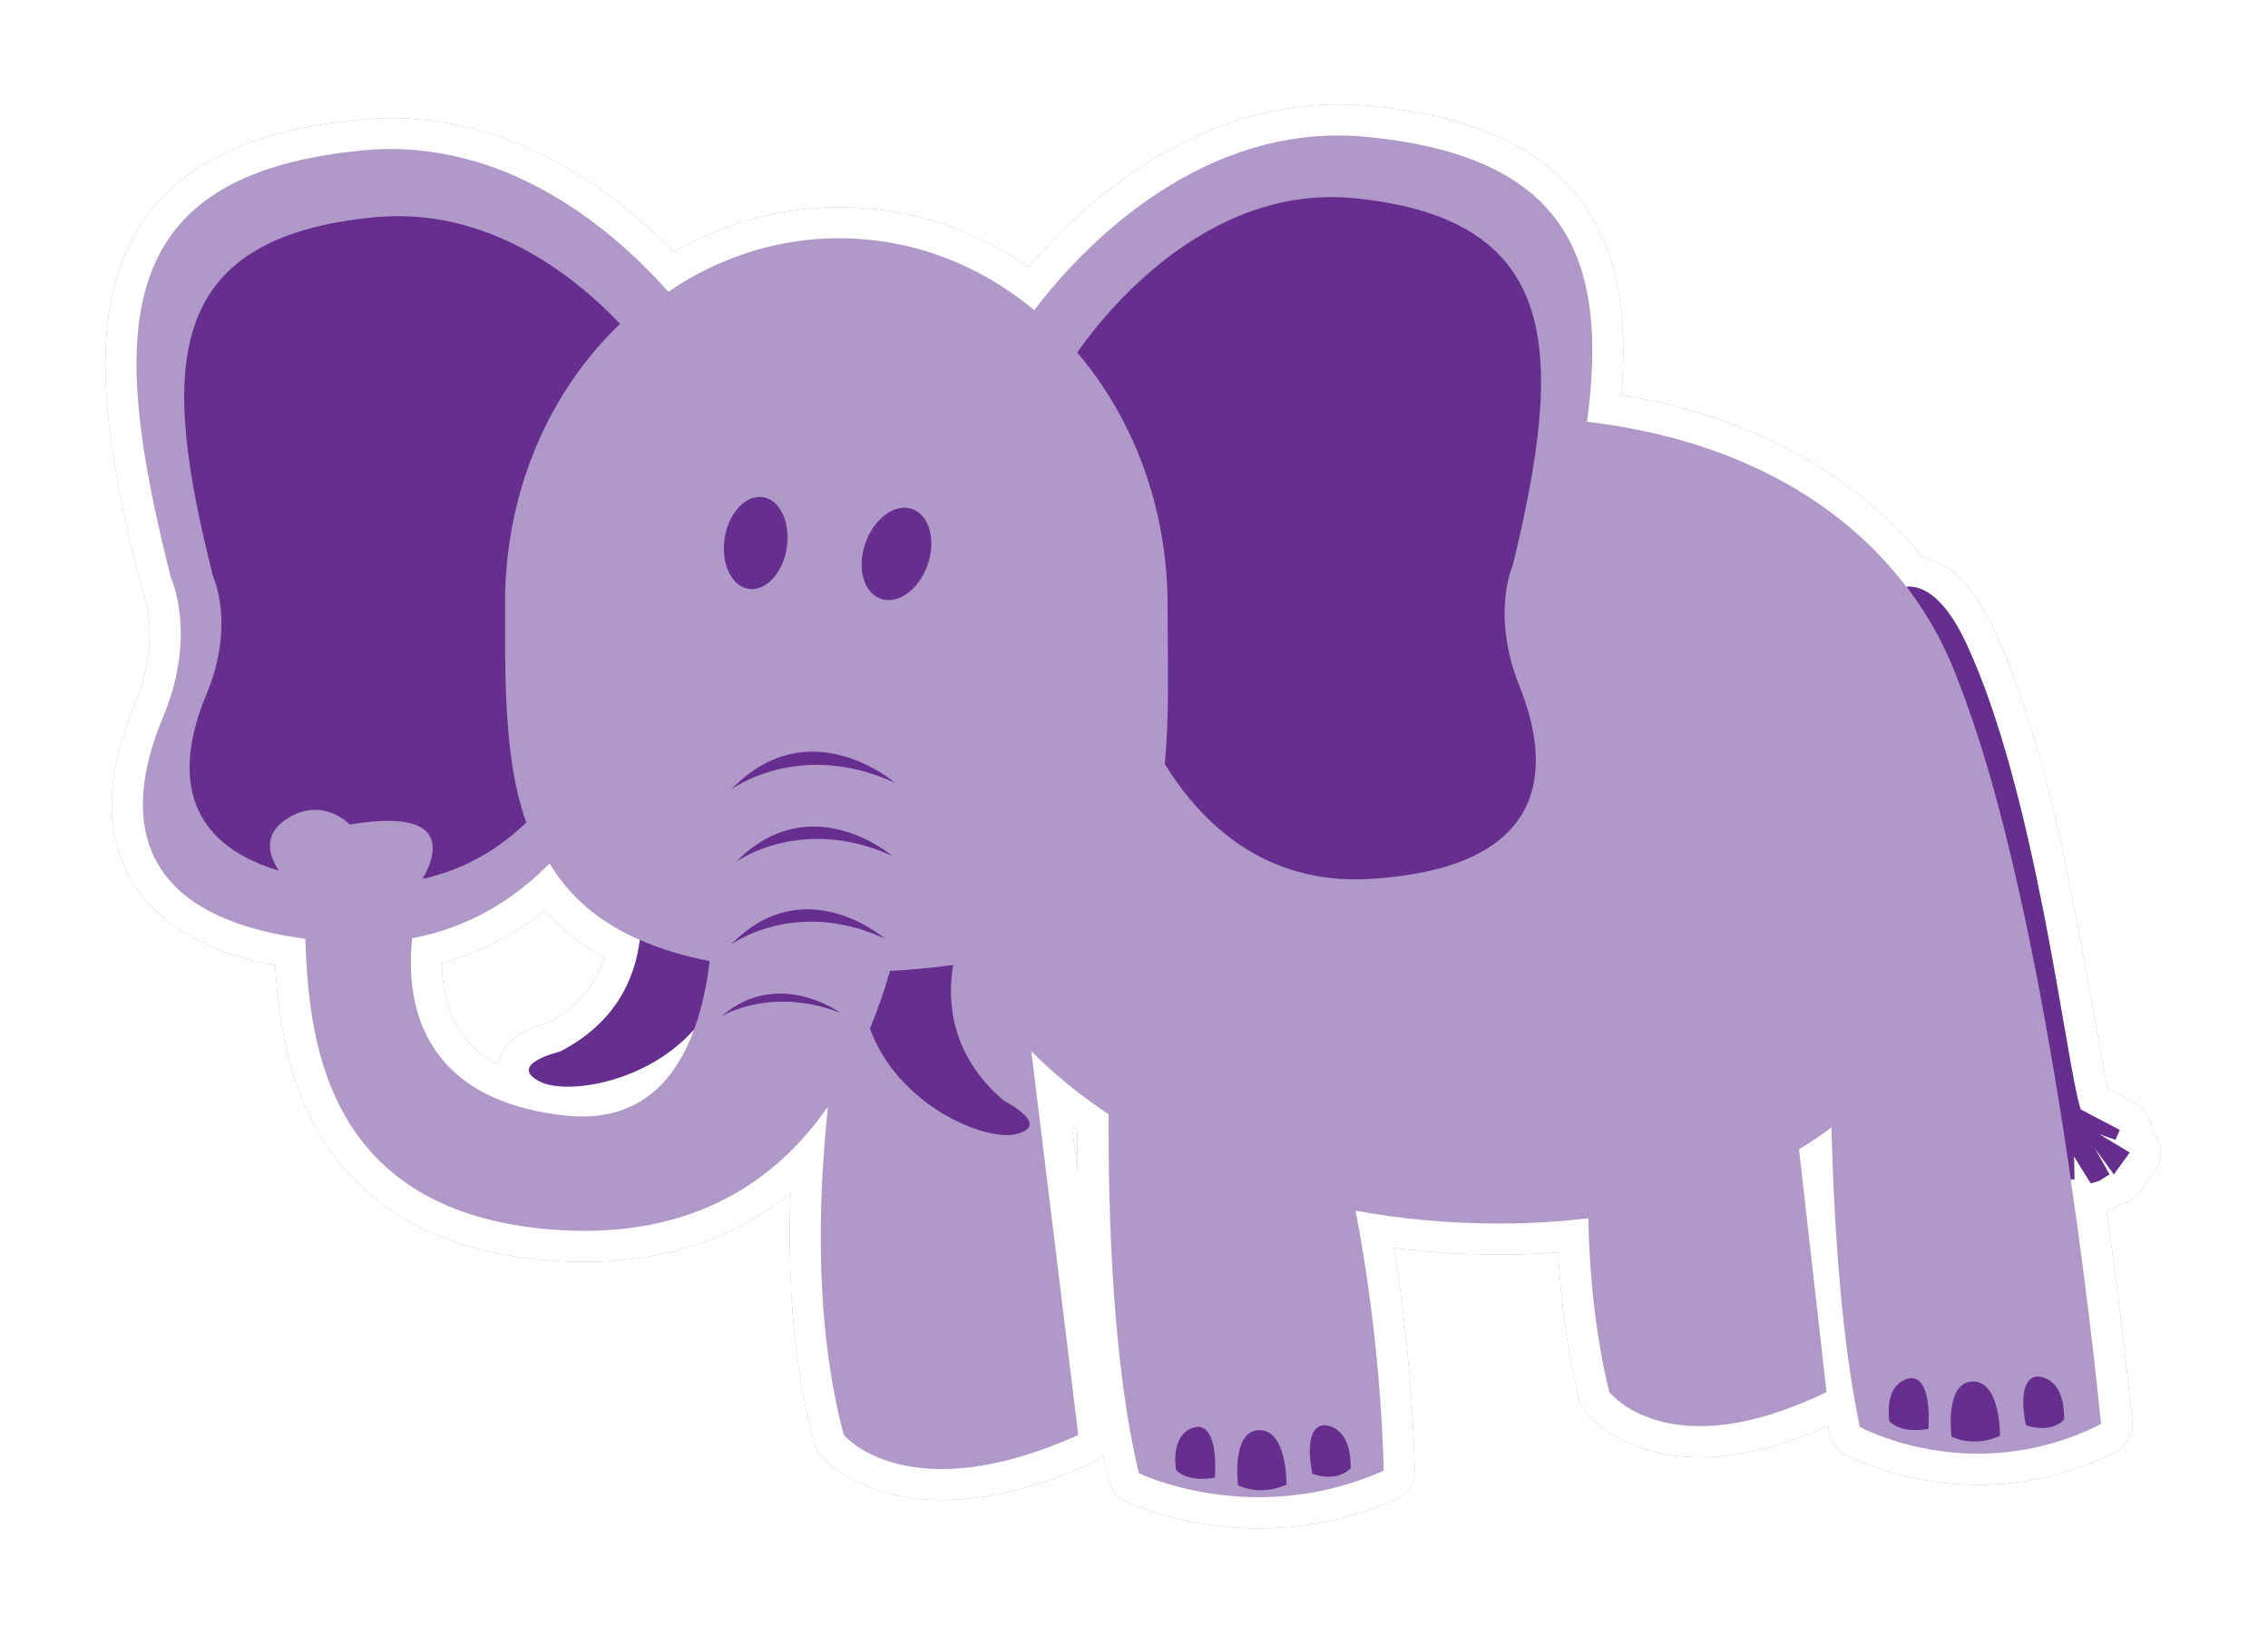 <?xml version="1.0" encoding="UTF-8" standalone="no"?>
<!-- Created with Inkscape (http://www.inkscape.org/) -->

<svg
   xmlns:dc="http://purl.org/dc/elements/1.1/"
   xmlns:cc="http://creativecommons.org/ns#"
   xmlns:rdf="http://www.w3.org/1999/02/22-rdf-syntax-ns#"
   xmlns:svg="http://www.w3.org/2000/svg"
   xmlns="http://www.w3.org/2000/svg"
   xmlns:sodipodi="http://sodipodi.sourceforge.net/DTD/sodipodi-0.dtd"
   xmlns:inkscape="http://www.inkscape.org/namespaces/inkscape"
   version="1.1"
   width="145.668"
   height="105.03"
   id="svg5169"
   inkscape:version="0.48.4 r9939"
   sodipodi:docname="elefante.svg">
  <sodipodi:namedview
     pagecolor="#ffffff"
     bordercolor="#666666"
     borderopacity="1"
     objecttolerance="10"
     gridtolerance="10"
     guidetolerance="10"
     inkscape:pageopacity="0"
     inkscape:pageshadow="2"
     inkscape:window-width="640"
     inkscape:window-height="480"
     id="namedview6370" />
  <defs
     id="defs5171">
    <filter
       color-interpolation-filters="sRGB"
       id="filter6025">
      <feGaussianBlur
         id="feGaussianBlur6027"
         stdDeviation="2.577" />
    </filter>
  </defs>
  <g
     transform="translate(-283.811,-484.646)"
     id="layer1">
    <g
       transform="matrix(1.1,0,0,1.1,-28.414,-48.532)"
       id="g6033">
      <g
         id="g6029">
        <path
           d="m 361.75,492.625 c -9.127,0.119 -15.539,7.539 -17.531,10.188 -3.185,-2.635 -7.105,-4.188 -11.375,-4.188 -3.652,0 -7.062,1.144 -9.969,3.125 -3.139,-3.529 -9.471,-9.051 -17.844,-8.25 -14.834,1.42 -14.846,10.549 -11.219,24.906 0,0 1.584,3.328 -0.469,8.219 -1.929,4.601 -2.751,11.421 8.312,12.875 0.212,5.179 0.743,15.689 13.969,16.938 8.231,0.777 13.373,-2.54 16.562,-7.125 -0.625,5.925 -0.714,12.953 0.938,19.156 0,0 3.73,4.48 13.688,0 l -2.75,-22.406 c 1.324,1.335 2.822,2.575 4.5,3.688 -0.03,6.25 0.284,14.758 1.781,20.969 0,0 6.659,3.236 14.281,-0.156 0,0 -0.058,-7.111 -1.625,-15.188 2.674,0.49 5.485,0.75 8.375,0.75 1.824,0 3.533,-0.113 5.188,-0.312 0.076,3.425 0.45,6.91 1.25,10.156 0,0 3.462,4.479 12.688,0 l -1.625,-14.156 c 0.659,-0.4 1.305,-0.834 1.906,-1.281 0.163,6.045 0.61,12.546 1.656,17.469 0,0 6.585,3.632 14.094,-0.156 0,0 -0.603,-6.212 -1.781,-14.281 l 0.219,-0.031 -0.031,-1.312 0.969,1.562 0.5,-0.125 0.594,-0.406 -0.875,-1.531 1.125,1.5 0,0.031 0.031,0 0.906,-1.25 -1.75,-1.062 0.906,0.312 0.281,-0.562 -0.031,0 -2.25,-1.219 c -0.016,-0.04 -0.048,-0.074 -0.062,-0.125 -0.104,-0.343 -0.21,-0.9 -0.344,-1.594 -0.002,-0.008 0.002,-0.023 0,-0.031 -0.41,-2.138 -0.993,-5.708 -1.781,-9.719 -0.394,-2.005 -0.827,-4.137 -1.344,-6.219 -0.342,-1.378 -0.722,-2.747 -1.125,-4.062 -0.203,-0.662 -0.437,-1.337 -0.656,-1.969 -0.215,-0.619 -0.425,-1.232 -0.656,-1.812 -0.005,-0.013 -0.026,-0.018 -0.031,-0.031 -0.237,-0.592 -0.464,-1.145 -0.719,-1.688 -1.042,-2.218 -2.074,-2.972 -2.812,-3.188 -0.011,-0.003 -0.021,0.003 -0.031,0 -0.113,-0.031 -0.214,-0.053 -0.312,-0.062 -0.011,-8.7e-4 -0.021,6.6e-4 -0.031,0 -0.106,-0.009 -0.195,-0.008 -0.281,0 -3.829,-5.04 -10.109,-8.639 -18.656,-9.656 1.28,-9.544 -1.174,-15.502 -12.906,-16.625 -0.632,-0.061 -1.235,-0.07 -1.844,-0.062 z m -45.812,42.5 c 1.114,1.859 2.765,3.381 5.25,4.469 -0.254,2.094 -1.278,4.771 -4.656,6.5 0,0 -2.757,0.656 -1.5,1.562 0.007,0.005 0.024,-0.005 0.031,0 0.08,0.056 0.169,0.129 0.281,0.188 0.094,0.049 0.195,0.088 0.312,0.125 0.009,0.003 0.022,-0.003 0.031,0 1.782,0.543 6.051,-0.215 8.688,-3.188 -1.174,3.225 -3.436,5.515 -7.625,5.031 -8.51,-0.981 -9.22,-6.83 -8.844,-10.344 3.435,-0.641 6.067,-2.336 8.031,-4.344 z"
           id="path6023"
           style="fill:#999999;fill-opacity:1;fill-rule:nonzero;stroke:#999999;stroke-width:3.636;stroke-linejoin:round;stroke-miterlimit:4;stroke-dasharray:none;filter:url(#filter6025)" />
        <path
           d="m 361.75,492.625 c -9.127,0.119 -15.539,7.539 -17.531,10.188 -3.185,-2.635 -7.105,-4.188 -11.375,-4.188 -3.652,0 -7.062,1.144 -9.969,3.125 -3.139,-3.529 -9.471,-9.051 -17.844,-8.25 -14.834,1.42 -14.846,10.549 -11.219,24.906 0,0 1.584,3.328 -0.469,8.219 -1.929,4.601 -2.751,11.421 8.312,12.875 0.212,5.179 0.743,15.689 13.969,16.938 8.231,0.777 13.373,-2.54 16.562,-7.125 -0.625,5.925 -0.714,12.953 0.938,19.156 0,0 3.73,4.48 13.688,0 l -2.75,-22.406 c 1.324,1.335 2.822,2.575 4.5,3.688 -0.03,6.25 0.284,14.758 1.781,20.969 0,0 6.659,3.236 14.281,-0.156 0,0 -0.058,-7.111 -1.625,-15.188 2.674,0.49 5.485,0.75 8.375,0.75 1.824,0 3.533,-0.113 5.188,-0.312 0.076,3.425 0.45,6.91 1.25,10.156 0,0 3.462,4.479 12.688,0 l -1.625,-14.156 c 0.659,-0.4 1.305,-0.834 1.906,-1.281 0.163,6.045 0.61,12.546 1.656,17.469 0,0 6.585,3.632 14.094,-0.156 0,0 -0.603,-6.212 -1.781,-14.281 l 0.219,-0.031 -0.031,-1.312 0.969,1.562 0.5,-0.125 0.594,-0.406 -0.875,-1.531 1.125,1.5 0,0.031 0.031,0 0.906,-1.25 -1.75,-1.062 0.906,0.312 0.281,-0.562 -0.031,0 -2.25,-1.219 c -0.016,-0.04 -0.048,-0.074 -0.062,-0.125 -0.104,-0.343 -0.21,-0.9 -0.344,-1.594 -0.002,-0.008 0.002,-0.023 0,-0.031 -0.41,-2.138 -0.993,-5.708 -1.781,-9.719 -0.394,-2.005 -0.827,-4.137 -1.344,-6.219 -0.342,-1.378 -0.722,-2.747 -1.125,-4.062 -0.203,-0.662 -0.437,-1.337 -0.656,-1.969 -0.215,-0.619 -0.425,-1.232 -0.656,-1.812 -0.005,-0.013 -0.026,-0.018 -0.031,-0.031 -0.237,-0.592 -0.464,-1.145 -0.719,-1.688 -1.042,-2.218 -2.074,-2.972 -2.812,-3.188 -0.011,-0.003 -0.021,0.003 -0.031,0 -0.113,-0.031 -0.214,-0.053 -0.312,-0.062 -0.011,-8.7e-4 -0.021,6.6e-4 -0.031,0 -0.106,-0.009 -0.195,-0.008 -0.281,0 -3.829,-5.04 -10.109,-8.639 -18.656,-9.656 1.28,-9.544 -1.174,-15.502 -12.906,-16.625 -0.632,-0.061 -1.235,-0.07 -1.844,-0.062 z m -45.812,42.5 c 1.114,1.859 2.765,3.381 5.25,4.469 -0.254,2.094 -1.278,4.771 -4.656,6.5 0,0 -2.757,0.656 -1.5,1.562 0.007,0.005 0.024,-0.005 0.031,0 0.08,0.056 0.169,0.129 0.281,0.188 0.094,0.049 0.195,0.088 0.312,0.125 0.009,0.003 0.022,-0.003 0.031,0 1.782,0.543 6.051,-0.215 8.688,-3.188 -1.174,3.225 -3.436,5.515 -7.625,5.031 -8.51,-0.981 -9.22,-6.83 -8.844,-10.344 3.435,-0.641 6.067,-2.336 8.031,-4.344 z"
           id="path5218"
           style="fill:#ffffff;fill-opacity:1;fill-rule:nonzero;stroke:#ffffff;stroke-width:3.636;stroke-linejoin:round;stroke-miterlimit:4;stroke-dasharray:none" />
      </g>
      <path
         d="m 316.742,549.82 c -8.51,-0.981 -9.21,-6.829 -8.834,-10.342 3.435,-0.641 6.06,-2.36 8.024,-4.367 1.114,1.859 2.779,3.381 5.264,4.469 -0.254,2.094 -1.294,4.796 -4.673,6.525 0,0 -3.111,0.734 -1.171,1.736 1.506,0.776 6.194,0.14 9.02,-3.046 -1.174,3.225 -3.441,5.51 -7.63,5.026 m 91.441,2.167 -1.796,-1.083 0.969,0.339 0.251,-0.571 -2.271,-1.191 c -0.016,-0.04 -0.035,-0.084 -0.05,-0.135 -0.848,-2.797 -2.592,-18.455 -6.665,-27.129 -1.405,-2.991 -2.774,-3.32 -3.46,-3.256 0.003,10e-4 -0.007,10e-4 -0.014,0 -3.829,-5.04 -10.091,-8.616 -18.639,-9.634 1.28,-9.544 -1.169,-15.509 -12.901,-16.631 -10.116,-0.97 -17.25,7.29 -19.375,10.115 -3.185,-2.635 -7.125,-4.197 -11.395,-4.197 -3.652,0 -7.065,1.143 -9.971,3.124 -3.139,-3.529 -9.474,-9.054 -17.846,-8.252 -14.834,1.42 -14.831,10.574 -11.204,24.931 0,0 1.579,3.314 -0.474,8.205 -1.929,4.601 -2.739,11.432 8.325,12.886 0.212,5.179 0.745,15.691 13.971,16.94 8.231,0.777 13.356,-2.555 16.546,-7.14 -0.625,5.925 -0.726,12.964 0.925,19.168 0,0 3.734,4.48 13.691,0 l -2.741,-22.402 c 1.324,1.335 2.837,2.569 4.515,3.681 -0.03,6.25 0.268,14.741 1.765,20.953 0,0 6.67,3.246 14.293,-0.146 0,0 -0.074,-7.103 -1.641,-15.179 2.674,0.49 5.479,0.75 8.369,0.75 1.824,0 3.562,-0.107 5.218,-0.307 0.076,3.425 0.429,6.899 1.229,10.145 0,0 3.458,4.479 12.682,0 L 388.884,551.8 c 0.659,-0.4 1.289,-0.823 1.89,-1.27 0.163,6.045 0.615,12.551 1.661,17.474 0,0 6.572,3.625 14.081,-0.164 0,0 -0.591,-6.237 -1.776,-14.339 0.005,0.02 0.007,0.04 0.01,0.059 l 0.21,-0.016 -0.026,-1.331 0.984,1.579 0.485,-0.15 0.603,-0.381 -0.87,-1.545 1.127,1.548 0.92,-1.275 z"
         id="path102"
         style="fill:#b099c9;fill-opacity:1;fill-rule:nonzero;stroke:none" />
      <path
         d="m 408.188,551.99 -1.796,-1.084 0.965,0.336 0.253,-0.57 -2.27,-1.19 c -0.015,-0.039 -0.037,-0.083 -0.052,-0.135 -0.844,-2.797 -2.59,-18.454 -6.664,-27.128 -1.404,-2.991 -2.771,-3.322 -3.458,-3.257 0.669,0.882 1.265,1.809 1.785,2.776 l 0.006,-0.01 c 0.05,0.1 0.102,0.207 0.155,0.311 0.431,0.839 0.811,1.705 1.133,2.598 2.971,7.604 5.139,19.527 6.51,28.925 l 0.21,-0.018 -0.026,-1.33 0.983,1.576 0.487,-0.149 0.601,-0.38 -0.873,-1.549 1.129,1.55 0.922,-1.274 z"
         id="path106"
         style="fill:#662f8f;fill-opacity:1;fill-rule:nonzero;stroke:none" />
      <path
         d="m 397.788,568.576 c 0,0 -0.421,-3.178 1.225,-3.219 1.649,-0.044 1.606,3.169 1.606,3.169 0,0 -1.356,0.72 -2.831,0.05"
         id="path110"
         style="fill:#662f8f;fill-opacity:1;fill-rule:nonzero;stroke:none" />
      <path
         d="m 402.134,567.911 c 0,0 -0.62,-2.61 0.6,-2.844 0,0 1.649,-0.154 1.631,2.505 0,0 -0.669,0.851 -2.231,0.339"
         id="path114"
         style="fill:#662f8f;fill-opacity:1;fill-rule:nonzero;stroke:none" />
      <path
         d="m 396.434,568.126 c 0,0 0.268,-2.91 -0.973,-2.969 0,0 -1.603,0.01 -1.301,2.516 0,0 0.6,0.752 2.274,0.453"
         id="path118"
         style="fill:#662f8f;fill-opacity:1;fill-rule:nonzero;stroke:none" />
      <path
         d="m 372.17,517.708 c 2.991,-12.341 2.991,-20.207 -9.236,-21.429 -8.732,-0.871 -14.773,6.956 -16.196,9.006 3.268,3.844 5.276,9.034 5.276,14.751 0,3.316 0.119,6.455 -0.166,9.259 2.053,3.349 5.765,7.104 11.998,6.721 11.057,-0.677 10.406,-7.051 8.714,-11.255 -1.69,-4.205 -0.389,-7.054 -0.389,-7.054"
         id="path122"
         style="fill:#662f8f;fill-opacity:1;fill-rule:nonzero;stroke:none" />
      <path
         d="m 315.356,547.84 c 1.504,0.777 6.194,0.141 9.019,-3.045 0.444,-1.222 0.733,-2.583 0.905,-3.976 -1.565,-0.31 -2.913,-0.728 -4.081,-1.24 -0.249,2.094 -1.291,4.798 -4.671,6.526 0,0 -3.11,0.734 -1.171,1.735"
         id="path126"
         style="fill:#662f8f;fill-opacity:1;fill-rule:nonzero;stroke:none" />
      <path
         d="m 342.441,548.953 c -3.105,-2.666 -3.304,-5.796 -2.944,-7.918 -1.126,0.164 -2.354,0.281 -3.692,0.349 -0.321,1.123 -0.708,2.256 -1.171,3.373 1.655,4.513 6.745,6.598 8.54,6.156 2.119,-0.517 -0.733,-1.96 -0.733,-1.96"
         id="path130"
         style="fill:#662f8f;fill-opacity:1;fill-rule:nonzero;stroke:none" />
      <path
         d="m 328.386,513.731 c -1.004,-0.155 -2,0.916 -2.234,2.393 -0.228,1.48 0.395,2.803 1.396,2.961 1,0.156 2,-0.917 2.23,-2.394 0.231,-1.476 -0.391,-2.804 -1.393,-2.96"
         id="path134"
         style="fill:#662f8f;fill-opacity:1;fill-rule:nonzero;stroke:none" />
      <path
         d="m 337.105,514.425 c -1.001,-0.351 -2.226,0.535 -2.735,1.984 -0.51,1.444 -0.106,2.902 0.894,3.255 1.004,0.352 2.231,-0.534 2.739,-1.981 0.507,-1.448 0.106,-2.904 -0.897,-3.257"
         id="path138"
         style="fill:#662f8f;fill-opacity:1;fill-rule:nonzero;stroke:none" />
      <path
         d="m 356.13,571.418 c 0,0 -0.422,-3.18 1.225,-3.221 1.649,-0.043 1.604,3.171 1.604,3.171 0,0 -1.354,0.719 -2.829,0.05"
         id="path142"
         style="fill:#662f8f;fill-opacity:1;fill-rule:nonzero;stroke:none" />
      <path
         d="m 360.476,570.753 c 0,0 -0.62,-2.611 0.6,-2.845 0,0 1.649,-0.155 1.631,2.506 0,0 -0.669,0.851 -2.231,0.339"
         id="path146"
         style="fill:#662f8f;fill-opacity:1;fill-rule:nonzero;stroke:none" />
      <path
         d="m 354.775,570.968 c 0,0 0.269,-2.913 -0.973,-2.971 0,0 -1.603,0.01 -1.302,2.518 0,0 0.6,0.752 2.275,0.454"
         id="path150"
         style="fill:#662f8f;fill-opacity:1;fill-rule:nonzero;stroke:none" />
      <path
         d="m 326.536,530.792 c 0,0 3.97,-2.95 9.557,-0.388 0,0 -4.995,-4.336 -9.557,0.388"
         id="path154"
         style="fill:#662f8f;fill-opacity:1;fill-rule:nonzero;stroke:none" />
      <path
         d="m 335.931,534.666 c 0,0 -4.765,-4.067 -9.115,0.356 0,0 3.786,-2.761 9.115,-0.356"
         id="path158"
         style="fill:#662f8f;fill-opacity:1;fill-rule:nonzero;stroke:none" />
      <path
         d="m 335.498,539.494 c 0,0 -4.692,-4.064 -8.98,0.361 0,0 3.731,-2.764 8.98,-0.361"
         id="path162"
         style="fill:#662f8f;fill-opacity:1;fill-rule:nonzero;stroke:none" />
      <path
         d="m 332.91,543.835 c 0,0 -3.643,-2.66 -6.945,0.203 0,0 2.876,-1.784 6.945,-0.203"
         id="path166"
         style="fill:#662f8f;fill-opacity:1;fill-rule:nonzero;stroke:none" />
      <path
         d="m 300.697,532.44 c 2.06,-1.224 3.561,0.403 3.561,0.403 6.115,-1.032 5.003,1.885 4.255,3.171 2.526,-0.551 4.514,-1.806 6.053,-3.286 -0.02,-0.056 -0.037,-0.116 -0.056,-0.172 -0.036,-0.102 -0.069,-0.205 -0.102,-0.31 -0.039,-0.128 -0.081,-0.256 -0.117,-0.386 -0.031,-0.109 -0.061,-0.217 -0.09,-0.329 -0.036,-0.128 -0.069,-0.258 -0.1,-0.386 -0.03,-0.116 -0.056,-0.231 -0.081,-0.346 -0.029,-0.13 -0.056,-0.259 -0.083,-0.389 -0.025,-0.122 -0.049,-0.241 -0.071,-0.364 -0.024,-0.13 -0.046,-0.259 -0.069,-0.393 -0.021,-0.125 -0.041,-0.25 -0.058,-0.376 -0.022,-0.131 -0.04,-0.263 -0.056,-0.396 -0.018,-0.129 -0.036,-0.259 -0.051,-0.39 -0.018,-0.133 -0.033,-0.266 -0.044,-0.399 -0.015,-0.134 -0.03,-0.268 -0.043,-0.404 -0.011,-0.134 -0.024,-0.27 -0.034,-0.406 -0.013,-0.136 -0.022,-0.273 -0.031,-0.41 -0.013,-0.136 -0.02,-0.274 -0.029,-0.412 -0.01,-0.139 -0.019,-0.28 -0.025,-0.42 -0.007,-0.138 -0.014,-0.276 -0.019,-0.415 -0.006,-0.144 -0.014,-0.289 -0.02,-0.435 -0.005,-0.138 -0.007,-0.278 -0.013,-0.417 -0.005,-0.146 -0.01,-0.292 -0.013,-0.441 -0.005,-0.145 -0.007,-0.291 -0.01,-0.438 -0.002,-0.144 -0.005,-0.287 -0.009,-0.435 -10e-4,-0.149 -0.004,-0.3 -0.004,-0.449 -0.002,-0.146 -0.005,-0.29 -0.006,-0.438 -10e-4,-0.16 -10e-4,-0.321 -10e-4,-0.482 l 0,-0.407 c -0.002,-0.207 -0.002,-0.417 -0.002,-0.625 l 0,-0.285 0,-0.906 c 0,-0.389 0.01,-0.775 0.03,-1.16 0.005,-0.122 0.018,-0.245 0.022,-0.367 0.019,-0.26 0.036,-0.521 0.06,-0.777 0.015,-0.145 0.033,-0.284 0.048,-0.425 0.03,-0.237 0.055,-0.474 0.09,-0.709 0.019,-0.144 0.046,-0.286 0.068,-0.427 0.039,-0.233 0.079,-0.463 0.122,-0.693 0.028,-0.138 0.056,-0.276 0.086,-0.412 0.05,-0.234 0.101,-0.464 0.158,-0.696 0.034,-0.126 0.064,-0.254 0.1,-0.38 0.061,-0.242 0.13,-0.48 0.201,-0.719 0.034,-0.11 0.065,-0.221 0.102,-0.334 0.08,-0.259 0.166,-0.514 0.259,-0.769 0.029,-0.085 0.056,-0.171 0.087,-0.255 0.113,-0.3 0.23,-0.596 0.351,-0.889 0.015,-0.036 0.03,-0.072 0.045,-0.11 0.724,-1.714 1.65,-3.3 2.736,-4.726 0.01,-0.011 0.018,-0.021 0.026,-0.034 0.21,-0.274 0.425,-0.54 0.646,-0.801 0.011,-0.013 0.022,-0.026 0.035,-0.041 0.223,-0.261 0.45,-0.515 0.684,-0.761 0.007,-0.01 0.018,-0.02 0.025,-0.028 0.241,-0.256 0.487,-0.505 0.74,-0.745 -2.816,-2.941 -7.848,-6.84 -14.344,-6.218 -12.477,1.195 -12.477,8.894 -9.424,20.974 0,0 1.327,2.789 -0.398,6.906 -1.441,3.436 -2.138,8.352 4.244,10.268 -0.761,-1.126 -0.8,-2.286 0.566,-3.096"
         id="path170"
         style="fill:#662f8f;fill-opacity:1;fill-rule:nonzero;stroke:none" />
    </g>
  </g>
</svg>
